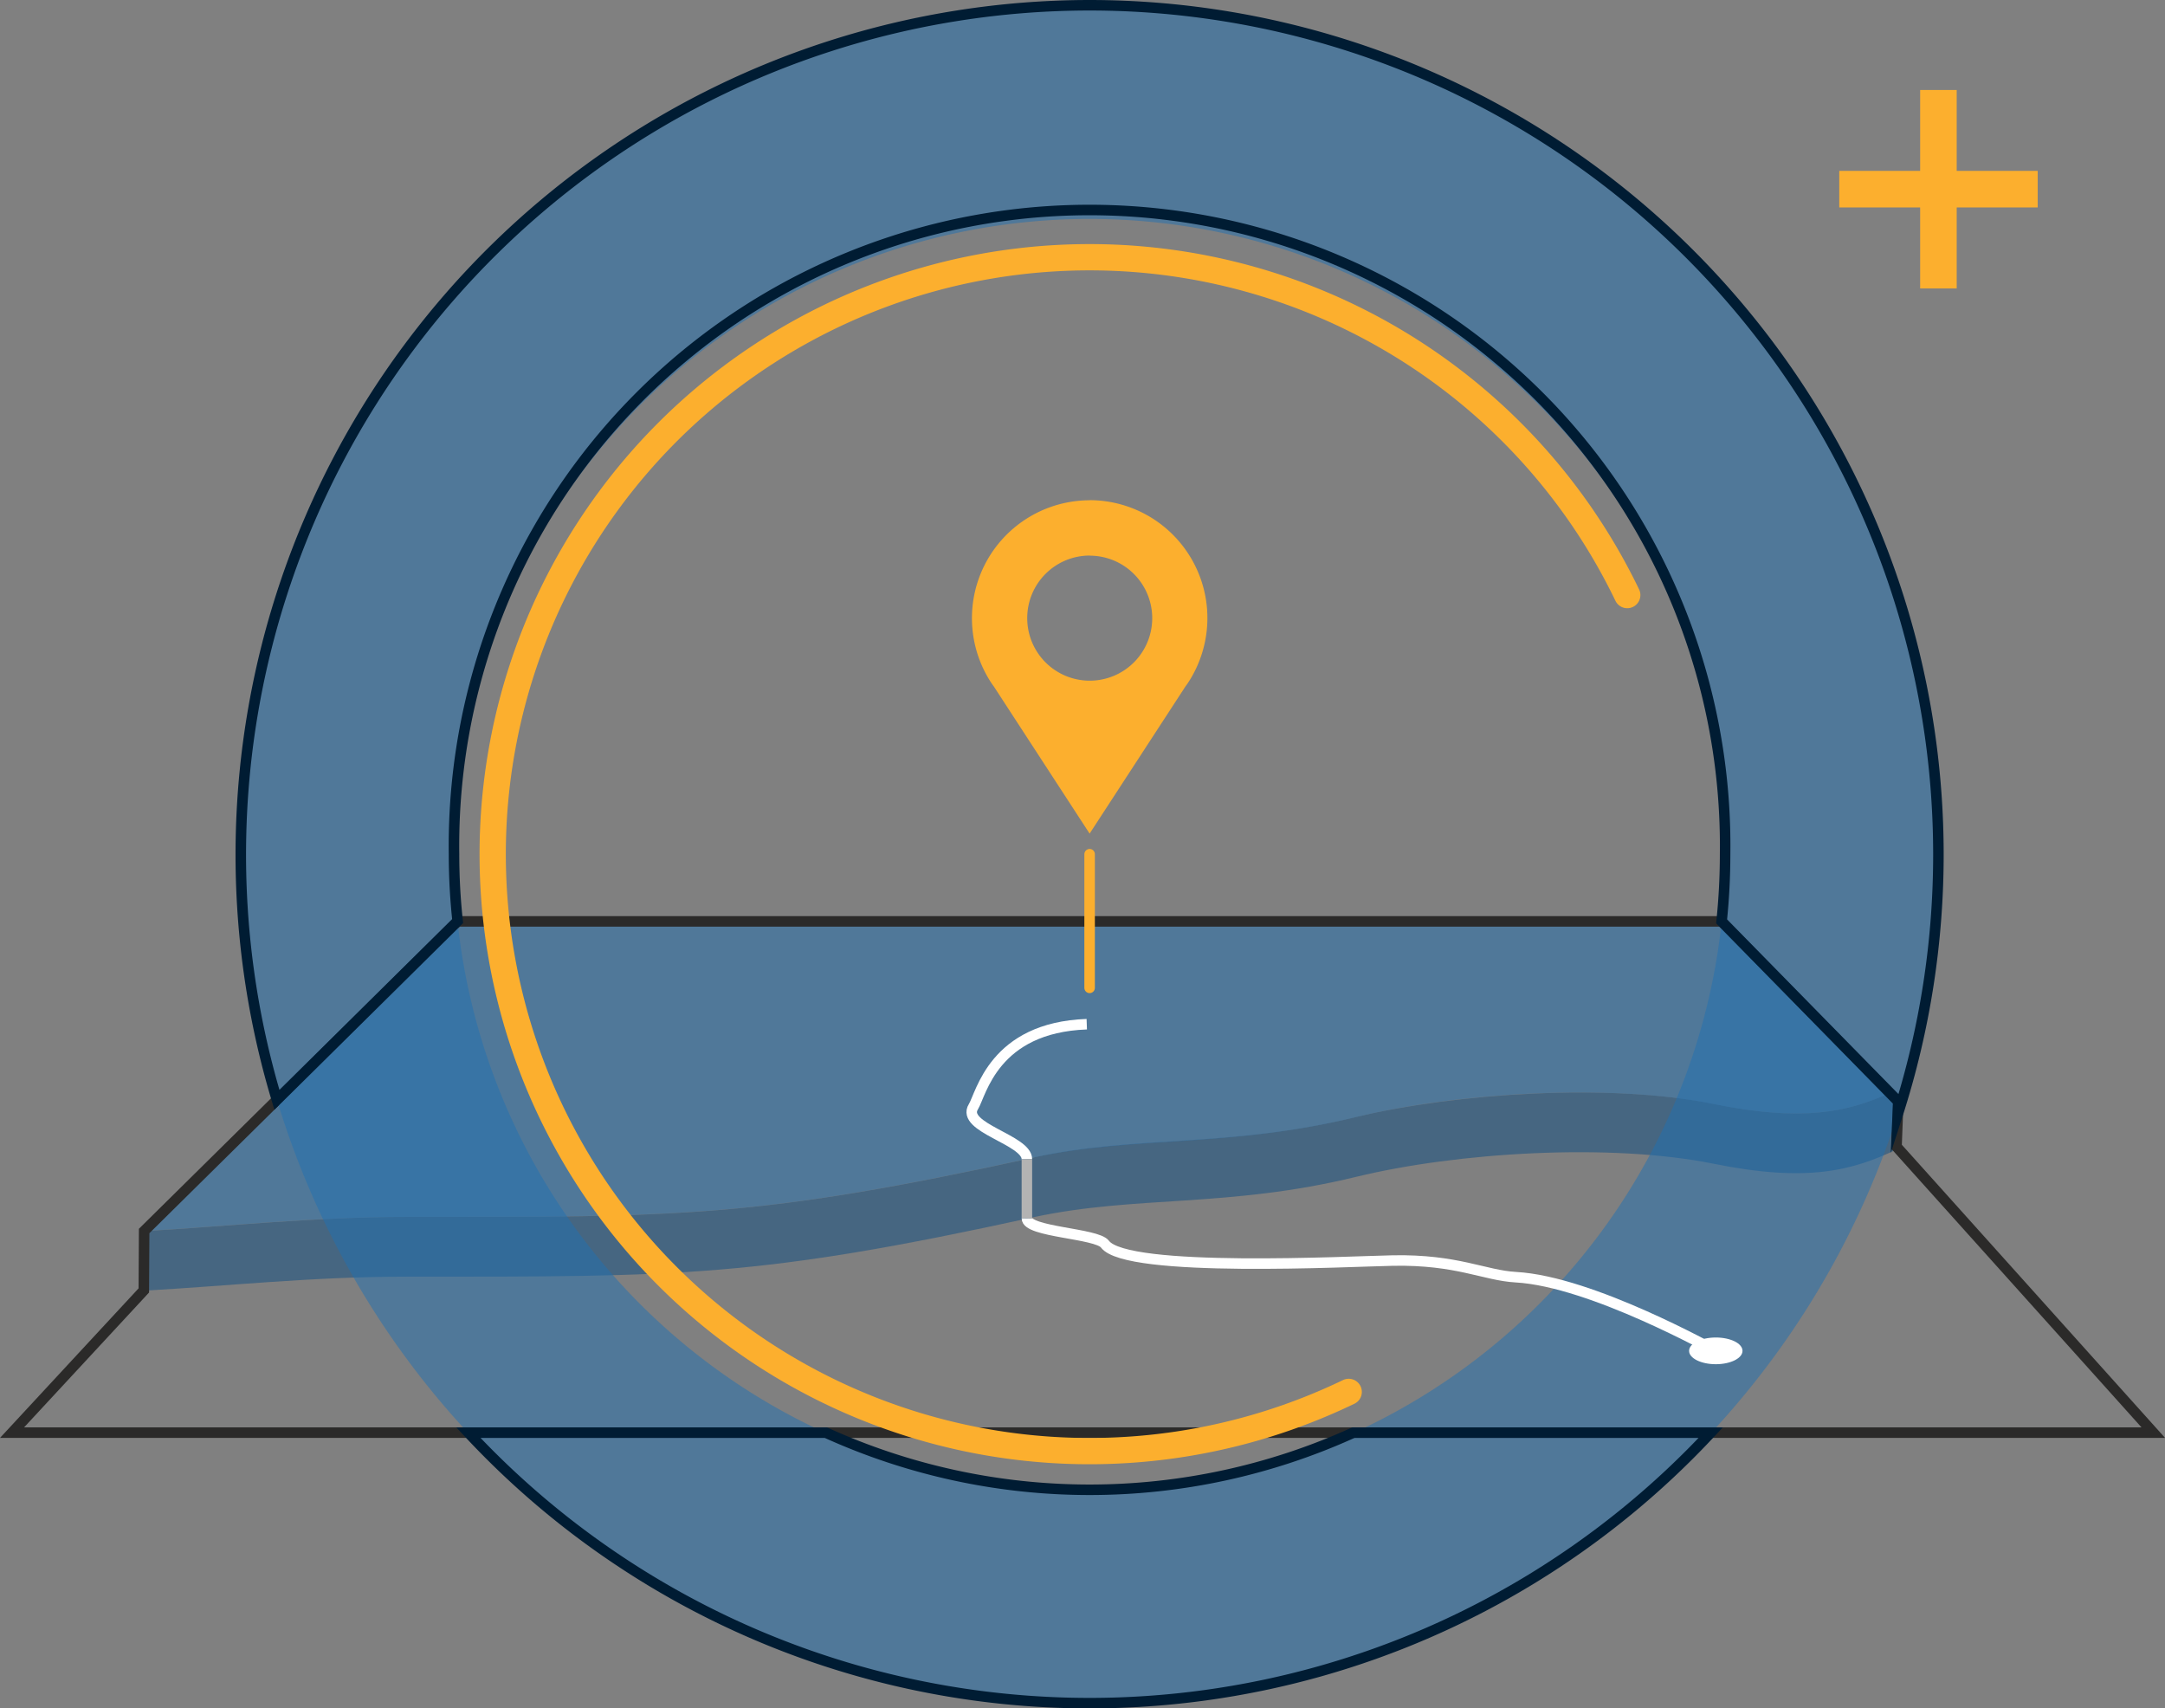 <svg xmlns="http://www.w3.org/2000/svg" viewBox="0 0 197.8 156.06">
  <rect x="0" y="0" width="197.8" height="156.06" fill="#808080" stroke="none"/>
  <g id="Слой_2" data-name="Слой 2">
    <g id="Слой_1-2" data-name="Слой 1">
      <g>
        <rect x="175.43" y="8.22" width="3.34" height="18.13" fill="#fcaf2e"/>
        <rect x="168.04" y="15.61" width="18.13" height="3.34" fill="#fcaf2e"/>
        <path d="M99.55,45.69a10.77,10.77,0,0,1,9.28,16.22h0a8.28,8.28,0,0,1-.52.79L99.55,76.15,90.8,62.71a8.28,8.28,0,0,1-.52-.79h0a10.77,10.77,0,0,1,9.28-16.22m0,5.06a5.71,5.71,0,1,1-5.71,5.7A5.71,5.71,0,0,1,99.55,50.75Z" fill="#fcaf2e" fill-rule="evenodd"/>
        <path d="M94.48,105.74c-25.34,5.54-32.22,5.43-57.31,5.43-8.67,0-16.37.87-24,1.29v5.44c7.63-.42,15.33-1.28,24-1.28,25.09,0,32,.1,57.31-5.44,9.33-2,17.73-.83,29.44-3.68,9.2-2.24,23.2-3.1,32.61-1.2,8.58,1.74,12.73.65,16.9-1.37v-4.31l-.77-.78c-3.92,1.79-8.07,2.65-16.13,1-9.41-1.91-23.41-1-32.61,1.19-11.71,2.85-20.11,1.65-29.44,3.69" fill="#0d4d82" fill-rule="evenodd" opacity="0.5"/>
        <path d="M42.12,83.86,13.17,112.45h0c7.63-.42,15.33-1.29,24-1.29,25.09,0,32,.11,57.31-5.43,9.33-2,17.73-.84,29.44-3.69,9.2-2.24,23.2-3.1,32.61-1.19,8.06,1.63,12.21.77,16.13-1l-.53-.54L157,83.86Z" fill="#2071b3" fill-rule="evenodd" opacity="0.5"/>
        <polygon points="41.81 84.17 157.29 84.17 173.43 100.62 173.27 104.75 196.73 130.87 1.1 130.87 13.14 117.88 13.17 112.45 41.81 84.17" fill="none" stroke="#2b2a29" stroke-miterlimit="22.93" stroke-width="0.96"/>
        <path d="M99.55,20A58.07,58.07,0,1,1,41.48,78,58.06,58.06,0,0,1,99.55,20m0-19.48A77.55,77.55,0,1,1,22,78,77.55,77.55,0,0,1,99.55.48Z" fill="#2071b3" fill-rule="evenodd" opacity="0.5"/>
        <path d="M156.3,130.87a77.53,77.53,0,0,1-113.51,0H75.45a58.24,58.24,0,0,0,48.2,0ZM99.55.48a77.58,77.58,0,0,1,73.83,101.31l.05-1.17L157.29,84.17h0a59.39,59.39,0,0,0,.32-6.14A58.07,58.07,0,1,0,41.48,78a56.72,56.72,0,0,0,.33,6.14L25.3,100.47A77.6,77.6,0,0,1,99.55.48Z" fill="none" stroke="#001c33" stroke-linecap="round" stroke-miterlimit="22.93" stroke-width="0.96"/>
        <path d="M123.22,127.15a54.53,54.53,0,1,1,25.45-72.79" fill="none" stroke="#fcaf2e" stroke-linecap="round" stroke-miterlimit="22.93" stroke-width="2.4"/>
        <path d="M156.76,123.4c-.12,0-11.31-6.34-18.27-6.73-2.87-.16-5.36-1.63-11.23-1.52-3.85.07-24.33,1.16-26.31-1.5-.75-1-7.15-1.09-7.13-2.36" fill="none" stroke="#fff" stroke-miterlimit="22.93" stroke-width="0.96"/>
        <path d="M93.82,105.89c0-1.77-6.07-2.89-4.89-4.79.72-1.17,1.85-7.24,10.36-7.54" fill="none" stroke="#fff" stroke-miterlimit="22.93" stroke-width="0.96"/>
        <line x1="99.55" y1="78.03" x2="99.55" y2="90.24" fill="none" stroke="#fcaf2e" stroke-linecap="round" stroke-miterlimit="22.93" stroke-width="0.96"/>
        <path d="M156.76,122.18c-1.34,0-2.44.54-2.44,1.22s1.1,1.22,2.44,1.22,2.44-.54,2.44-1.22-1.09-1.22-2.44-1.22" fill="#fff" fill-rule="evenodd"/>
        <line x1="93.82" y1="105.89" x2="93.82" y2="111.29" fill="none" stroke="#b3b3b3" stroke-miterlimit="22.93" stroke-width="0.96"/>
      </g>
    </g>
  </g>
</svg>
